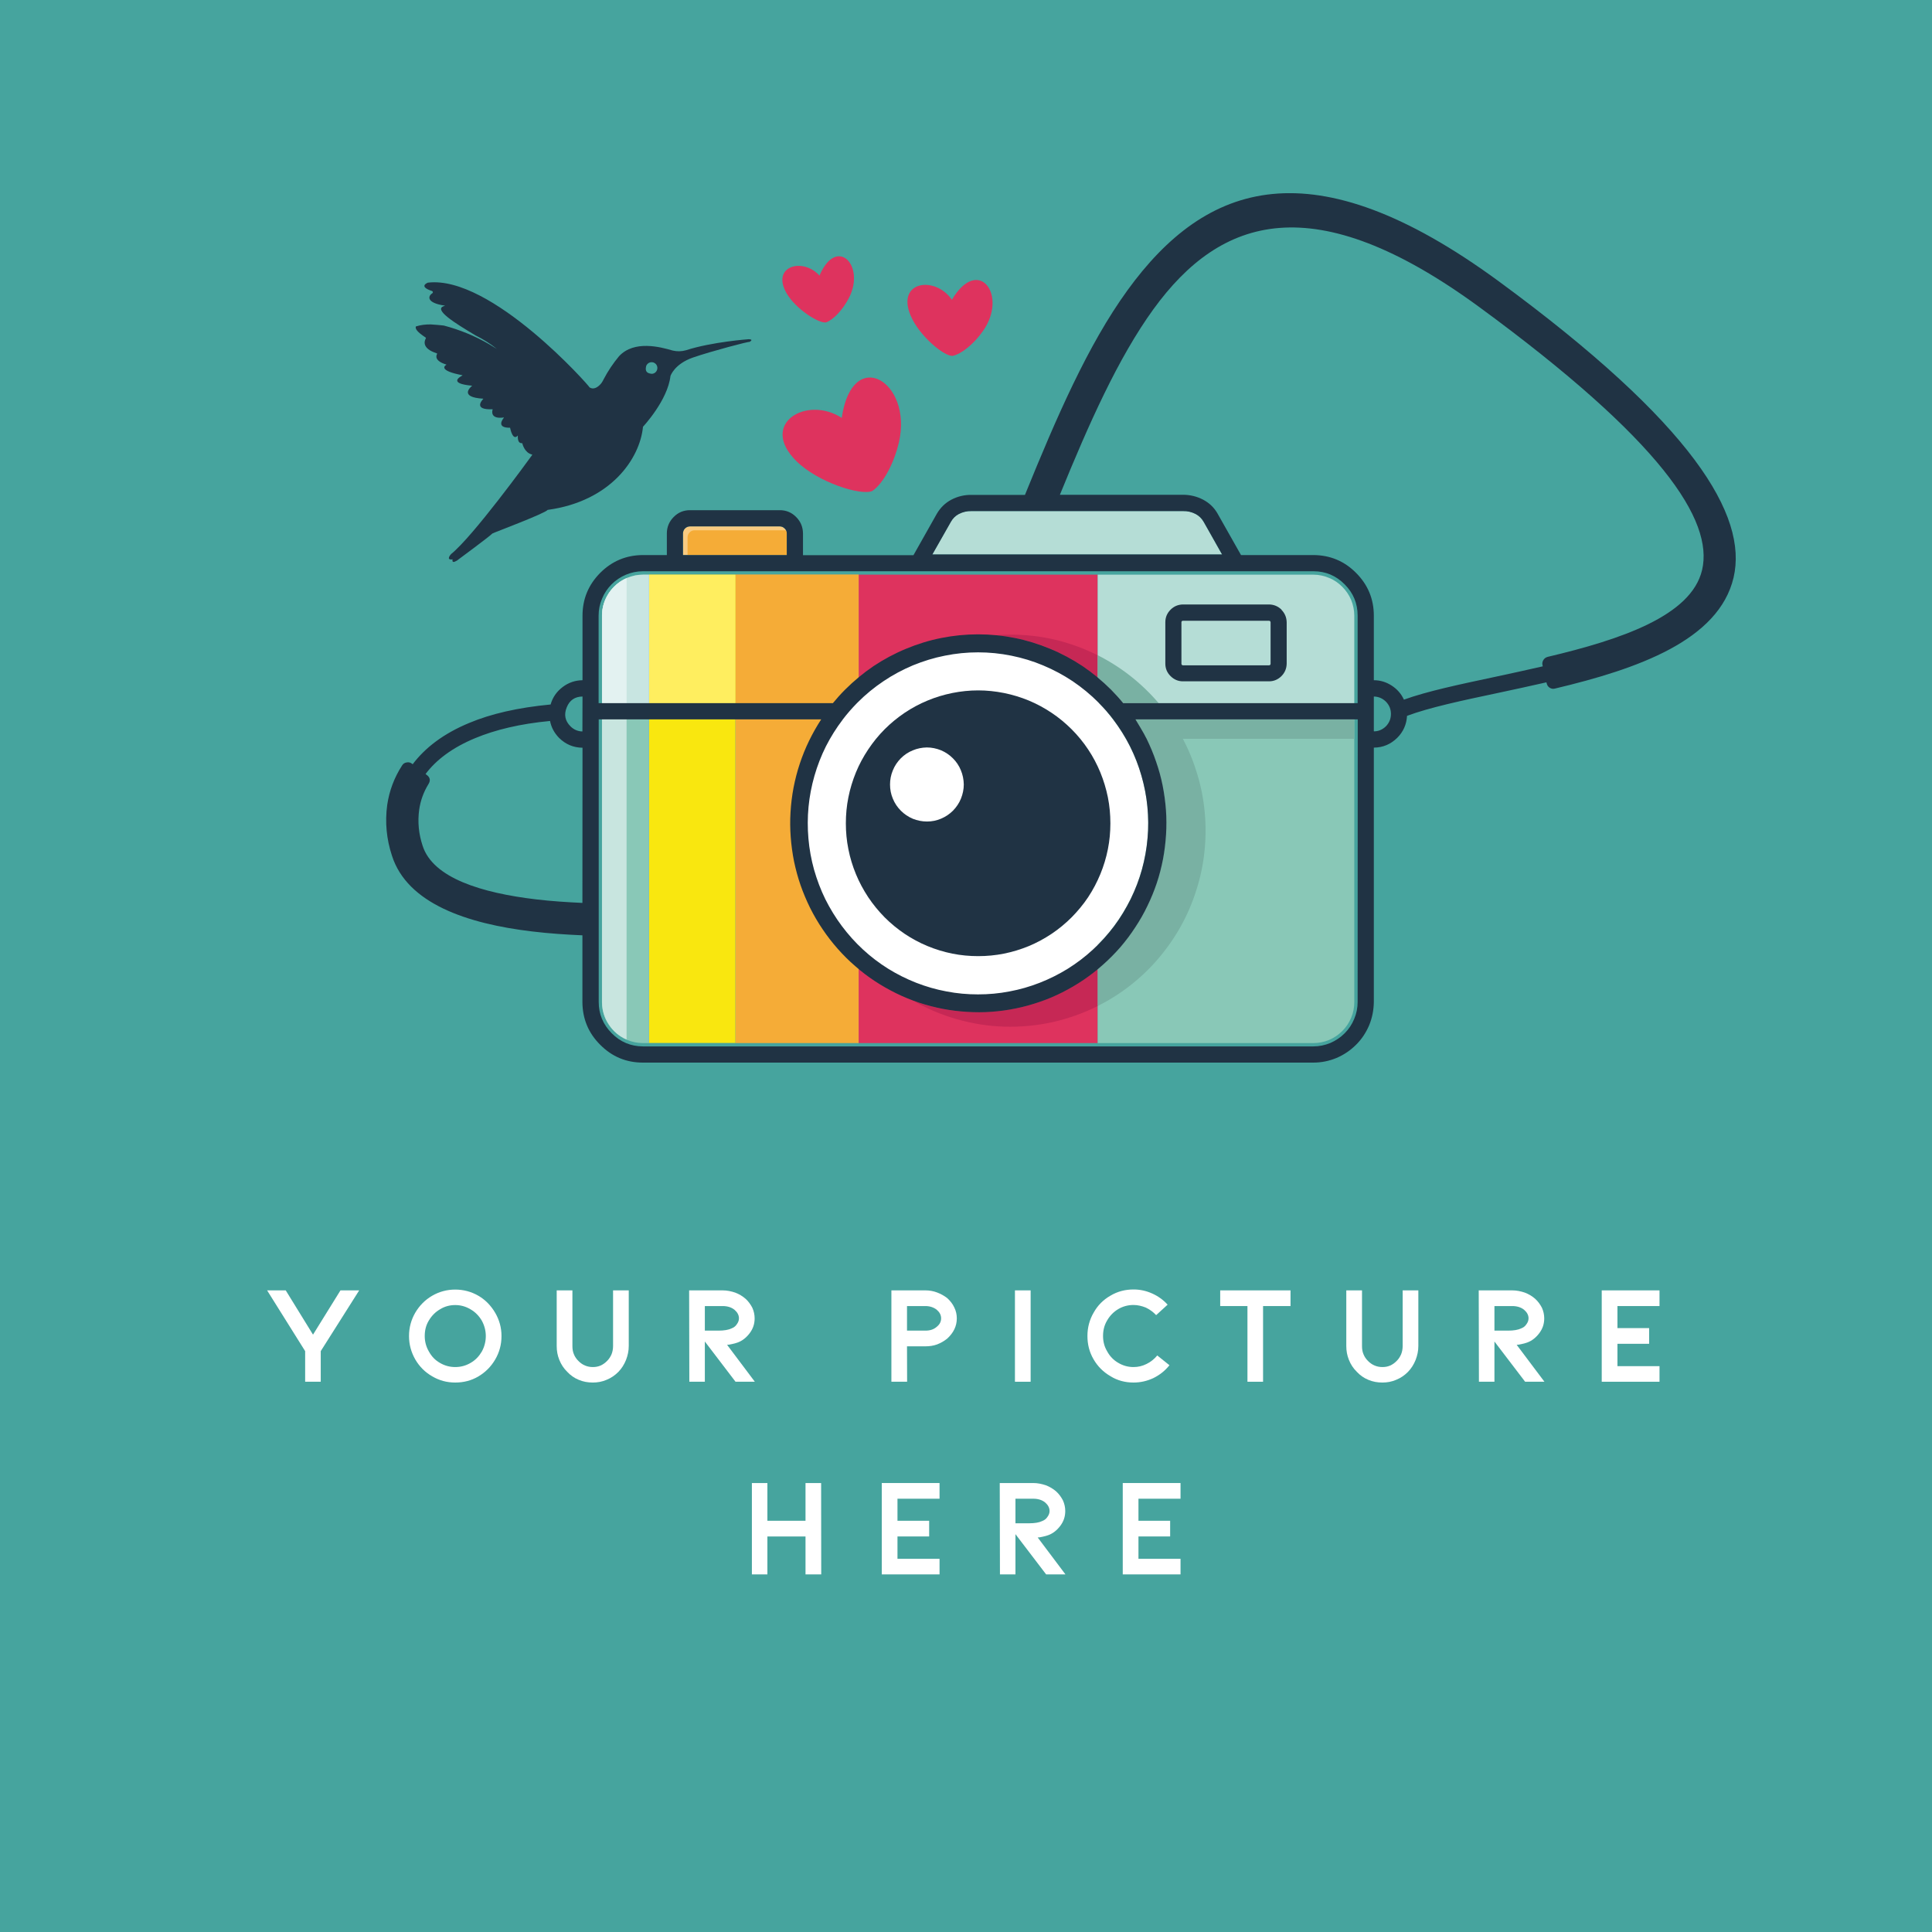 <svg xmlns="http://www.w3.org/2000/svg" xmlns:xlink="http://www.w3.org/1999/xlink" width="100" zoomAndPan="magnify" viewBox="0 0 75 75" height="100" preserveAspectRatio="xMidYMid meet" version="1.0"><defs><g/><clipPath id="5451381e97"><path d="M 14.938 7.5 L 67.438 7.5 L 67.438 41.25 L 14.938 41.25 Z M 14.938 7.5 " clip-rule="nonzero"/></clipPath></defs><rect x="-7.5" width="90" fill="#ffffff" y="-7.5" height="90" fill-opacity="1"/><rect x="-7.5" width="90" fill="#ffffff" y="-7.5" height="90" fill-opacity="1"/><rect x="-7.5" width="90" fill="#46a49e" y="-7.5" height="90" fill-opacity="1"/><path fill="#de335e" d="M 33.332 36.676 L 33.332 40.492 L 42.613 40.492 L 42.613 36.676 C 42.305 36.98 41.973 37.25 41.617 37.488 C 41.258 37.73 40.879 37.93 40.48 38.094 C 40.082 38.258 39.672 38.383 39.25 38.469 C 38.828 38.551 38.402 38.594 37.973 38.594 C 37.539 38.594 37.113 38.551 36.691 38.469 C 36.27 38.383 35.859 38.258 35.461 38.094 C 35.062 37.93 34.688 37.73 34.328 37.488 C 33.969 37.25 33.637 36.98 33.332 36.676 Z M 33.332 36.676 " fill-opacity="1" fill-rule="evenodd"/><path fill="#de335e" d="M 33.332 22.309 L 33.332 27.246 C 33.637 26.941 33.969 26.668 34.328 26.43 C 34.688 26.191 35.066 25.992 35.461 25.828 C 35.859 25.664 36.27 25.539 36.691 25.453 C 37.113 25.371 37.543 25.328 37.973 25.328 C 38.402 25.328 38.828 25.371 39.25 25.453 C 39.672 25.539 40.082 25.664 40.48 25.828 C 40.879 25.992 41.258 26.191 41.613 26.43 C 41.973 26.668 42.305 26.941 42.613 27.246 L 42.613 22.309 Z M 33.332 22.309 " fill-opacity="1" fill-rule="evenodd"/><path fill="#de335e" d="M 33.863 19.059 C 34.266 18.793 34.703 18.012 34.898 17.16 C 35.438 14.809 33.086 13.398 32.676 16.223 C 31.324 15.34 29.449 16.441 30.91 17.895 C 31.754 18.734 33.434 19.254 33.863 19.059 Z M 33.863 19.059 " fill-opacity="1" fill-rule="evenodd"/><path fill="#de335e" d="M 36.977 13.816 C 37.312 13.75 37.805 13.359 38.16 12.848 C 39.141 11.457 37.98 9.902 36.953 11.637 C 36.305 10.695 34.781 10.906 35.352 12.254 C 35.684 13.039 36.645 13.832 36.977 13.816 Z M 36.977 13.816 " fill-opacity="1" fill-rule="evenodd"/><path fill="#de335e" d="M 32.062 12.516 C 32.336 12.426 32.707 12.043 32.949 11.578 C 33.617 10.309 32.48 9.133 31.812 10.699 C 31.168 9.98 29.918 10.328 30.539 11.391 C 30.898 12.004 31.789 12.562 32.062 12.516 Z M 32.062 12.516 " fill-opacity="1" fill-rule="evenodd"/><path fill="#f5ac37" d="M 33.332 36.676 L 33.332 40.492 L 28.547 40.492 L 28.547 22.309 L 33.332 22.309 L 33.332 27.246 L 33.305 27.27 C 32.996 27.578 32.723 27.914 32.48 28.277 C 32.242 28.637 32.039 29.02 31.871 29.422 C 31.707 29.824 31.582 30.238 31.496 30.668 C 31.41 31.094 31.371 31.523 31.371 31.961 C 31.371 32.395 31.41 32.828 31.496 33.254 C 31.582 33.684 31.707 34.098 31.871 34.5 C 32.039 34.902 32.242 35.285 32.48 35.645 C 32.723 36.008 32.996 36.344 33.305 36.652 Z M 33.332 36.676 " fill-opacity="1" fill-rule="evenodd"/><path fill="#f5ac37" d="M 28.547 27.613 L 28.547 22.309 L 33.332 22.309 L 33.332 27.246 L 33.305 27.27 C 33.195 27.383 33.086 27.496 32.984 27.613 Z M 28.547 27.613 " fill-opacity="1" fill-rule="evenodd"/><path fill="#f9e70f" d="M 25.195 22.309 L 28.547 22.309 L 28.547 40.488 L 25.195 40.488 Z M 25.195 22.309 " fill-opacity="1" fill-rule="nonzero"/><path fill="#ffee5f" d="M 25.195 22.309 L 28.547 22.309 L 28.547 27.613 L 25.195 27.613 Z M 25.195 22.309 " fill-opacity="1" fill-rule="nonzero"/><path fill="#89c8b7" d="M 25.195 22.309 L 25.195 40.492 L 24.953 40.492 C 24.742 40.492 24.543 40.449 24.348 40.371 C 24.152 40.289 23.98 40.172 23.832 40.023 C 23.684 39.875 23.57 39.703 23.488 39.508 C 23.406 39.312 23.367 39.109 23.367 38.898 L 23.367 23.902 C 23.367 23.691 23.41 23.488 23.488 23.293 C 23.57 23.098 23.684 22.926 23.832 22.777 C 23.984 22.629 24.156 22.512 24.348 22.43 C 24.543 22.352 24.746 22.309 24.957 22.309 Z M 25.195 22.309 " fill-opacity="1" fill-rule="evenodd"/><path fill="#c8e5df" d="M 24.324 40.355 C 24.035 40.23 23.805 40.035 23.633 39.77 C 23.457 39.508 23.371 39.215 23.371 38.902 L 23.371 23.902 C 23.371 23.586 23.457 23.297 23.633 23.031 C 23.805 22.77 24.035 22.574 24.324 22.445 Z M 24.324 40.355 " fill-opacity="1" fill-rule="evenodd"/><path fill="#c8e5e1" d="M 25.195 22.309 L 25.195 27.613 L 23.371 27.613 L 23.371 23.902 C 23.371 23.691 23.41 23.488 23.492 23.293 C 23.57 23.098 23.688 22.926 23.836 22.777 C 23.984 22.629 24.156 22.512 24.348 22.434 C 24.543 22.352 24.746 22.309 24.957 22.309 Z M 25.195 22.309 " fill-opacity="1" fill-rule="evenodd"/><path fill="#e3f2f1" d="M 24.324 27.613 L 23.371 27.613 L 23.371 23.902 C 23.371 23.586 23.457 23.297 23.633 23.031 C 23.805 22.77 24.035 22.574 24.324 22.445 Z M 24.324 27.613 " fill-opacity="1" fill-rule="evenodd"/><path fill="#ffffff" d="M 37.973 38.949 C 38.43 38.949 38.879 38.902 39.328 38.812 C 39.777 38.723 40.211 38.59 40.633 38.414 C 41.055 38.238 41.457 38.023 41.836 37.77 C 42.215 37.516 42.566 37.227 42.891 36.902 C 43.211 36.574 43.5 36.223 43.754 35.84 C 44.008 35.461 44.223 35.059 44.398 34.633 C 44.57 34.211 44.703 33.773 44.793 33.324 C 44.883 32.871 44.926 32.418 44.926 31.961 C 44.926 31.5 44.883 31.047 44.793 30.598 C 44.703 30.145 44.57 29.711 44.395 29.285 C 44.223 28.863 44.008 28.457 43.754 28.078 C 43.5 27.695 43.211 27.344 42.887 27.02 C 42.566 26.695 42.215 26.406 41.836 26.148 C 41.453 25.895 41.055 25.68 40.633 25.504 C 40.211 25.328 39.773 25.195 39.328 25.105 C 38.879 25.016 38.426 24.973 37.969 24.973 C 37.512 24.973 37.062 25.016 36.613 25.105 C 36.164 25.195 35.73 25.328 35.309 25.504 C 34.887 25.68 34.484 25.895 34.105 26.148 C 33.727 26.406 33.375 26.695 33.051 27.02 C 32.73 27.344 32.441 27.695 32.188 28.078 C 31.934 28.461 31.719 28.863 31.543 29.285 C 31.367 29.711 31.238 30.148 31.148 30.598 C 31.059 31.047 31.016 31.5 31.016 31.961 C 31.016 32.418 31.062 32.871 31.148 33.324 C 31.238 33.773 31.371 34.207 31.547 34.633 C 31.723 35.055 31.938 35.457 32.191 35.84 C 32.445 36.223 32.734 36.574 33.055 36.898 C 33.379 37.223 33.73 37.512 34.109 37.766 C 34.488 38.02 34.891 38.238 35.312 38.414 C 35.734 38.59 36.168 38.723 36.613 38.812 C 37.062 38.902 37.516 38.945 37.973 38.949 Z M 37.973 38.949 " fill-opacity="1" fill-rule="evenodd"/><path fill="#203344" d="M 41.602 28.312 C 41.84 28.551 42.055 28.812 42.242 29.094 C 42.43 29.375 42.586 29.672 42.715 29.984 C 42.844 30.301 42.941 30.621 43.008 30.953 C 43.074 31.285 43.105 31.621 43.105 31.961 C 43.105 32.301 43.074 32.633 43.008 32.965 C 42.941 33.301 42.844 33.621 42.715 33.934 C 42.586 34.246 42.43 34.543 42.242 34.828 C 42.055 35.109 41.84 35.367 41.602 35.609 C 41.363 35.848 41.105 36.062 40.824 36.25 C 40.543 36.438 40.246 36.598 39.938 36.727 C 39.625 36.855 39.305 36.953 38.973 37.02 C 38.641 37.086 38.309 37.117 37.973 37.117 C 37.633 37.117 37.301 37.086 36.969 37.02 C 36.641 36.953 36.316 36.855 36.008 36.727 C 35.695 36.598 35.398 36.438 35.117 36.25 C 34.84 36.062 34.578 35.848 34.34 35.609 C 34.102 35.367 33.891 35.109 33.703 34.828 C 33.516 34.543 33.355 34.246 33.227 33.934 C 33.098 33.621 33 33.301 32.934 32.965 C 32.867 32.633 32.836 32.301 32.836 31.961 C 32.836 31.621 32.867 31.285 32.934 30.953 C 33 30.621 33.098 30.301 33.227 29.984 C 33.355 29.672 33.516 29.375 33.703 29.094 C 33.891 28.812 34.102 28.551 34.34 28.312 C 34.578 28.074 34.84 27.859 35.117 27.672 C 35.398 27.484 35.695 27.324 36.008 27.195 C 36.316 27.066 36.641 26.969 36.969 26.902 C 37.301 26.836 37.633 26.801 37.973 26.801 C 38.309 26.801 38.641 26.836 38.973 26.902 C 39.305 26.969 39.625 27.066 39.938 27.195 C 40.246 27.324 40.543 27.484 40.824 27.672 C 41.105 27.859 41.363 28.074 41.602 28.312 Z M 41.602 28.312 " fill-opacity="1" fill-rule="nonzero"/><path fill="#ffffff" d="M 49.262 24.094 L 45.922 24.094 L 45.863 24.16 L 45.879 25.809 L 45.922 25.828 L 49.262 25.828 L 49.324 25.762 L 49.309 24.113 Z M 49.262 24.094 " fill-opacity="1" fill-rule="evenodd"/><path fill="#89c8b7" d="M 42.926 27.578 C 43.199 27.891 43.441 28.227 43.652 28.586 C 43.867 28.945 44.043 29.324 44.184 29.715 C 44.324 30.109 44.426 30.512 44.492 30.926 C 44.555 31.336 44.582 31.754 44.57 32.172 C 44.555 32.586 44.504 33 44.414 33.406 C 44.324 33.816 44.195 34.211 44.031 34.594 C 43.863 34.977 43.664 35.344 43.434 35.688 C 43.199 36.035 42.934 36.355 42.641 36.648 L 42.613 36.676 L 42.613 40.492 L 50.988 40.492 C 51.199 40.492 51.402 40.449 51.594 40.371 C 51.789 40.289 51.961 40.172 52.109 40.023 C 52.258 39.875 52.371 39.703 52.453 39.508 C 52.535 39.312 52.574 39.109 52.574 38.898 L 52.574 27.617 L 42.957 27.617 C 42.945 27.602 42.934 27.59 42.926 27.578 Z M 42.926 27.578 " fill-opacity="1" fill-rule="nonzero"/><path fill="#89c8b7" d="M 42.613 22.309 L 42.613 27.246 L 42.629 27.262 L 42.613 27.246 Z M 42.613 22.309 " fill-opacity="1" fill-rule="nonzero"/><path fill="#89c8b7" d="M 46.879 20.527 L 47.352 21.363 Z M 46.879 20.527 " fill-opacity="1" fill-rule="nonzero"/><path fill="#b5ddd6" d="M 52.574 23.902 C 52.574 23.691 52.531 23.488 52.453 23.293 C 52.371 23.098 52.254 22.926 52.105 22.777 C 51.957 22.629 51.789 22.512 51.594 22.434 C 51.398 22.352 51.195 22.309 50.988 22.309 L 42.613 22.309 L 42.613 27.246 L 42.629 27.262 L 42.641 27.27 C 42.738 27.371 42.832 27.473 42.926 27.578 C 42.934 27.59 42.945 27.602 42.957 27.613 L 52.574 27.613 Z M 52.574 23.902 " fill-opacity="1" fill-rule="nonzero"/><path fill="#b5ddd6" d="M 47.441 21.523 L 47.348 21.363 L 46.879 20.527 L 46.723 20.254 C 46.648 20.125 46.543 20.023 46.414 19.953 C 46.258 19.871 46.094 19.836 45.922 19.84 L 37.711 19.84 C 37.539 19.836 37.375 19.871 37.219 19.953 C 37.086 20.023 36.984 20.125 36.91 20.254 L 36.191 21.523 Z M 47.441 21.523 " fill-opacity="1" fill-rule="nonzero"/><path fill="#f9cb81" d="M 30.543 21.547 L 30.543 20.707 C 30.543 20.633 30.516 20.566 30.461 20.516 C 30.406 20.461 30.344 20.434 30.266 20.434 L 26.789 20.434 C 26.711 20.434 26.648 20.461 26.594 20.512 C 26.539 20.566 26.516 20.633 26.512 20.707 L 26.512 21.547 Z M 30.543 21.547 " fill-opacity="1" fill-rule="evenodd"/><path fill="#f5ac37" d="M 30.543 21.547 L 30.543 20.707 C 30.543 20.672 30.535 20.633 30.52 20.598 C 30.492 20.59 30.469 20.586 30.441 20.586 L 26.965 20.586 C 26.887 20.586 26.824 20.613 26.77 20.668 C 26.719 20.723 26.691 20.785 26.691 20.863 L 26.691 21.547 Z M 30.543 21.547 " fill-opacity="1" fill-rule="evenodd"/><path fill="#c62855" d="M 42.613 26.301 L 42.613 25.438 C 41.543 24.902 40.414 24.633 39.219 24.637 C 39.023 24.637 38.824 24.645 38.633 24.66 C 40.129 24.793 41.453 25.34 42.613 26.301 Z M 42.613 26.301 " fill-opacity="1" fill-rule="evenodd"/><path fill="#c62855" d="M 42.613 37.625 C 42.117 38.031 41.582 38.371 41 38.637 C 40.418 38.902 39.812 39.086 39.184 39.195 C 38.551 39.301 37.918 39.324 37.281 39.262 C 36.648 39.203 36.027 39.062 35.43 38.836 C 35.973 39.152 36.547 39.395 37.148 39.566 C 37.754 39.738 38.367 39.836 38.992 39.855 C 39.621 39.871 40.242 39.816 40.852 39.68 C 41.465 39.543 42.051 39.336 42.613 39.055 Z M 42.613 37.625 " fill-opacity="1" fill-rule="evenodd"/><path fill="#ffffff" d="M 43.719 28.023 C 43.863 28.238 43.996 28.457 44.117 28.68 L 43.719 28.68 Z M 43.719 28.023 " fill-opacity="1" fill-rule="evenodd"/><path fill="#79b1a3" d="M 43.605 27.297 L 44.98 27.297 C 44.312 26.516 43.523 25.895 42.609 25.434 L 42.609 26.301 C 42.793 26.449 42.965 26.609 43.133 26.777 C 43.301 26.945 43.457 27.113 43.605 27.297 Z M 43.605 27.297 " fill-opacity="1" fill-rule="evenodd"/><path fill="#79b1a3" d="M 52.574 28.68 L 52.574 27.926 L 43.719 27.926 L 43.719 28.68 L 44.504 28.68 C 44.848 29.371 45.074 30.094 45.191 30.855 C 45.305 31.617 45.301 32.375 45.18 33.137 C 45.055 33.895 44.82 34.617 44.473 35.305 C 44.121 35.988 43.676 36.602 43.137 37.148 C 42.969 37.316 42.793 37.473 42.613 37.625 L 42.613 39.055 C 43.062 38.828 43.488 38.559 43.887 38.246 C 44.285 37.934 44.648 37.586 44.977 37.199 C 45.305 36.812 45.594 36.398 45.84 35.957 C 46.086 35.516 46.285 35.051 46.438 34.566 C 46.594 34.086 46.699 33.59 46.754 33.086 C 46.809 32.582 46.816 32.078 46.77 31.57 C 46.727 31.066 46.633 30.57 46.488 30.086 C 46.344 29.598 46.156 29.129 45.918 28.68 Z M 52.574 28.68 " fill-opacity="1" fill-rule="evenodd"/><g clip-path="url(#5451381e97)"><path fill="#203344" d="M 58.168 10.91 C 50.945 5.617 46.812 7.074 43.773 11.262 C 42.227 13.391 41.004 16.223 39.789 19.211 L 37.715 19.211 C 37.438 19.207 37.176 19.27 36.93 19.398 C 36.688 19.527 36.504 19.711 36.367 19.945 L 35.461 21.551 L 31.172 21.551 L 31.172 20.707 C 31.168 20.457 31.082 20.246 30.906 20.07 C 30.73 19.891 30.516 19.805 30.27 19.805 L 26.789 19.805 C 26.539 19.805 26.328 19.891 26.152 20.07 C 25.977 20.246 25.887 20.461 25.887 20.707 L 25.887 21.547 L 24.957 21.547 C 24.309 21.551 23.758 21.781 23.301 22.238 C 22.844 22.699 22.613 23.25 22.613 23.902 L 22.613 26.406 C 22.324 26.41 22.066 26.5 21.84 26.672 C 21.609 26.848 21.453 27.07 21.375 27.348 C 20.102 27.469 19.055 27.711 18.211 28.066 C 17.211 28.48 16.496 29.035 16.02 29.668 L 15.992 29.645 C 15.93 29.598 15.863 29.582 15.785 29.598 C 15.711 29.609 15.648 29.648 15.609 29.715 C 15.305 30.184 15.113 30.695 15.031 31.25 C 14.941 31.918 15.004 32.574 15.215 33.215 C 15.805 35.07 18.121 35.859 20.668 36.16 C 21.312 36.238 21.965 36.281 22.609 36.309 L 22.609 38.898 C 22.613 39.547 22.84 40.102 23.301 40.559 C 23.758 41.02 24.309 41.25 24.957 41.25 L 50.988 41.25 C 51.297 41.25 51.598 41.188 51.883 41.07 C 52.168 40.949 52.422 40.777 52.641 40.559 C 52.863 40.34 53.031 40.082 53.152 39.797 C 53.27 39.508 53.328 39.207 53.332 38.895 L 53.332 29.023 C 53.688 29.02 53.988 28.891 54.242 28.641 C 54.477 28.406 54.602 28.121 54.621 27.789 C 55.488 27.465 56.754 27.195 58.141 26.902 C 58.758 26.77 59.398 26.633 60.031 26.488 L 60.043 26.531 C 60.059 26.602 60.098 26.66 60.16 26.699 C 60.223 26.738 60.293 26.75 60.363 26.73 C 63.57 25.969 66.723 24.859 67.297 22.422 C 67.859 20.012 65.723 16.453 58.168 10.91 Z M 22.609 35.051 C 22.008 35.023 21.402 34.984 20.812 34.914 C 18.699 34.664 16.805 34.086 16.406 32.832 C 16.254 32.375 16.207 31.906 16.273 31.43 C 16.324 31.074 16.445 30.746 16.633 30.438 C 16.719 30.301 16.699 30.18 16.566 30.082 L 16.52 30.047 C 16.93 29.5 17.562 29.02 18.453 28.652 C 19.223 28.332 20.184 28.098 21.352 27.988 C 21.402 28.242 21.523 28.461 21.703 28.645 C 21.957 28.895 22.258 29.023 22.613 29.027 Z M 22.609 28.395 C 22.43 28.391 22.273 28.324 22.145 28.195 C 21.934 27.984 21.887 27.738 22 27.461 C 22.109 27.184 22.316 27.043 22.613 27.039 Z M 36.914 20.258 C 36.988 20.125 37.09 20.023 37.223 19.953 C 37.379 19.875 37.539 19.836 37.715 19.84 L 45.926 19.84 C 46.098 19.836 46.262 19.875 46.414 19.953 C 46.547 20.023 46.652 20.125 46.727 20.258 L 47.441 21.523 L 36.195 21.523 Z M 26.512 20.707 C 26.516 20.633 26.539 20.566 26.594 20.512 C 26.648 20.461 26.711 20.434 26.789 20.434 L 30.266 20.434 C 30.344 20.434 30.406 20.461 30.461 20.516 C 30.516 20.566 30.543 20.633 30.543 20.707 L 30.543 21.547 L 26.512 21.547 Z M 52.703 38.895 C 52.703 39.125 52.66 39.344 52.57 39.555 C 52.484 39.766 52.359 39.953 52.199 40.113 C 52.039 40.273 51.852 40.398 51.645 40.488 C 51.434 40.574 51.215 40.621 50.988 40.621 L 24.957 40.621 C 24.484 40.617 24.082 40.449 23.75 40.113 C 23.414 39.777 23.242 39.371 23.242 38.895 L 23.242 27.926 L 31.879 27.926 C 31.703 28.195 31.547 28.473 31.406 28.762 C 31.266 29.051 31.148 29.344 31.047 29.648 C 30.945 29.953 30.867 30.262 30.805 30.578 C 30.746 30.891 30.707 31.211 30.688 31.531 C 30.668 31.848 30.672 32.168 30.695 32.488 C 30.719 32.809 30.762 33.125 30.824 33.438 C 30.891 33.754 30.973 34.062 31.078 34.363 C 31.184 34.668 31.309 34.961 31.449 35.246 C 31.594 35.535 31.754 35.809 31.934 36.074 C 32.113 36.34 32.309 36.594 32.52 36.832 C 32.73 37.07 32.957 37.297 33.199 37.504 C 33.438 37.715 33.691 37.91 33.961 38.086 C 34.227 38.262 34.504 38.418 34.789 38.559 C 35.074 38.699 35.371 38.82 35.672 38.922 C 35.977 39.023 36.285 39.102 36.598 39.164 C 36.91 39.223 37.227 39.262 37.543 39.281 C 37.863 39.301 38.18 39.301 38.5 39.277 C 38.816 39.254 39.133 39.211 39.445 39.145 C 39.758 39.082 40.062 38.996 40.367 38.891 C 40.668 38.789 40.961 38.664 41.246 38.52 C 41.531 38.375 41.805 38.215 42.07 38.035 C 42.332 37.855 42.586 37.66 42.824 37.445 C 43.062 37.234 43.285 37.008 43.496 36.766 C 43.703 36.523 43.895 36.27 44.07 36 C 44.246 35.734 44.406 35.457 44.543 35.168 C 44.684 34.879 44.805 34.582 44.906 34.281 C 45.008 33.977 45.086 33.668 45.148 33.352 C 45.207 33.039 45.246 32.719 45.266 32.398 C 45.285 32.082 45.285 31.762 45.262 31.441 C 45.238 31.121 45.195 30.805 45.133 30.492 C 45.07 30.176 44.984 29.867 44.879 29.566 C 44.777 29.262 44.652 28.969 44.512 28.68 C 44.5 28.656 44.484 28.633 44.473 28.609 C 44.43 28.523 44.387 28.441 44.34 28.367 L 44.27 28.246 C 44.223 28.164 44.172 28.086 44.125 28.004 C 44.109 27.977 44.094 27.953 44.078 27.926 L 52.707 27.926 Z M 32.719 27.926 C 32.887 27.707 33.07 27.496 33.266 27.297 L 33.297 27.266 C 33.605 26.957 33.938 26.684 34.301 26.441 C 34.66 26.199 35.043 25.996 35.441 25.828 C 35.844 25.664 36.258 25.535 36.68 25.453 C 37.105 25.367 37.535 25.324 37.969 25.324 C 38.402 25.324 38.832 25.367 39.258 25.453 C 39.684 25.539 40.098 25.664 40.496 25.832 C 40.898 26 41.277 26.203 41.641 26.445 C 42 26.688 42.332 26.961 42.641 27.27 L 42.672 27.305 C 42.867 27.5 43.051 27.711 43.219 27.934 C 43.465 28.262 43.684 28.605 43.867 28.973 C 44.051 29.34 44.199 29.723 44.312 30.117 C 44.426 30.512 44.504 30.914 44.543 31.324 C 44.582 31.734 44.586 32.141 44.547 32.551 C 44.512 32.961 44.438 33.363 44.328 33.762 C 44.219 34.156 44.07 34.539 43.891 34.906 C 43.707 35.273 43.496 35.625 43.25 35.953 C 43.004 36.281 42.73 36.586 42.426 36.863 C 42.125 37.141 41.801 37.387 41.453 37.605 C 41.105 37.82 40.738 38.004 40.359 38.152 C 39.977 38.301 39.586 38.414 39.184 38.488 C 38.781 38.566 38.375 38.602 37.965 38.602 C 37.555 38.602 37.148 38.566 36.746 38.488 C 36.344 38.414 35.953 38.301 35.57 38.152 C 35.191 38.004 34.824 37.82 34.477 37.605 C 34.129 37.387 33.805 37.141 33.504 36.863 C 33.203 36.586 32.93 36.281 32.684 35.953 C 32.438 35.625 32.223 35.273 32.039 34.906 C 31.859 34.539 31.715 34.156 31.602 33.762 C 31.492 33.363 31.418 32.961 31.383 32.551 C 31.348 32.141 31.348 31.734 31.387 31.324 C 31.426 30.914 31.504 30.512 31.617 30.117 C 31.73 29.723 31.879 29.34 32.062 28.973 C 32.25 28.605 32.465 28.262 32.715 27.934 Z M 52.703 27.297 L 43.605 27.297 C 43.457 27.113 43.297 26.941 43.133 26.773 C 42.793 26.434 42.426 26.129 42.027 25.859 C 41.629 25.594 41.207 25.367 40.762 25.184 C 40.32 25 39.863 24.859 39.395 24.766 C 38.922 24.672 38.449 24.625 37.969 24.625 C 37.488 24.625 37.016 24.672 36.543 24.766 C 36.074 24.859 35.617 25 35.176 25.184 C 34.73 25.367 34.309 25.594 33.91 25.859 C 33.512 26.129 33.145 26.434 32.805 26.773 C 32.637 26.941 32.48 27.117 32.332 27.297 L 23.238 27.297 L 23.238 23.902 C 23.238 23.672 23.281 23.453 23.371 23.242 C 23.457 23.031 23.582 22.844 23.742 22.684 C 23.902 22.523 24.09 22.398 24.301 22.309 C 24.508 22.223 24.727 22.176 24.957 22.176 L 50.988 22.176 C 51.461 22.176 51.867 22.348 52.199 22.684 C 52.535 23.02 52.703 23.422 52.703 23.898 Z M 53.801 28.195 C 53.668 28.324 53.516 28.391 53.332 28.391 L 53.332 27.039 C 53.516 27.043 53.668 27.109 53.801 27.238 C 53.93 27.371 53.996 27.527 53.996 27.715 C 53.996 27.902 53.93 28.062 53.801 28.195 Z M 66.074 22.129 C 65.656 23.914 62.902 24.832 60.078 25.5 C 60.008 25.52 59.953 25.559 59.914 25.621 C 59.875 25.684 59.863 25.75 59.879 25.82 L 59.891 25.867 C 59.254 26.016 58.621 26.148 58.012 26.281 C 56.656 26.57 55.41 26.832 54.5 27.16 C 54.395 26.93 54.234 26.75 54.023 26.613 C 53.812 26.477 53.582 26.406 53.332 26.406 L 53.332 23.902 C 53.332 23.254 53.102 22.699 52.641 22.238 C 52.188 21.781 51.633 21.551 50.988 21.547 L 48.176 21.547 L 47.27 19.945 C 47.137 19.707 46.949 19.527 46.707 19.398 C 46.461 19.27 46.199 19.207 45.922 19.207 L 41.145 19.207 C 42.262 16.469 43.402 13.898 44.781 11.996 C 47.387 8.41 51 7.211 57.434 11.926 C 64.484 17.094 66.531 20.195 66.074 22.133 Z M 66.074 22.129 " fill-opacity="1" fill-rule="evenodd"/></g><path fill="#203344" d="M 49.75 23.668 C 49.613 23.535 49.453 23.469 49.266 23.465 L 45.922 23.465 C 45.734 23.469 45.574 23.535 45.441 23.668 C 45.305 23.805 45.238 23.965 45.238 24.156 L 45.238 25.762 C 45.238 25.949 45.305 26.113 45.441 26.246 C 45.574 26.379 45.734 26.449 45.922 26.449 L 49.262 26.449 C 49.449 26.449 49.613 26.379 49.746 26.246 C 49.879 26.113 49.945 25.949 49.949 25.762 L 49.949 24.16 C 49.945 23.969 49.879 23.809 49.746 23.672 Z M 49.324 25.766 C 49.324 25.781 49.32 25.797 49.309 25.809 C 49.297 25.82 49.281 25.828 49.262 25.828 L 45.922 25.828 C 45.906 25.828 45.891 25.82 45.879 25.809 C 45.867 25.797 45.863 25.781 45.863 25.766 L 45.863 24.16 C 45.863 24.141 45.867 24.125 45.879 24.113 C 45.891 24.102 45.906 24.098 45.922 24.098 L 49.262 24.098 C 49.277 24.098 49.293 24.102 49.305 24.113 C 49.316 24.125 49.324 24.141 49.324 24.16 Z M 49.324 25.766 " fill-opacity="1" fill-rule="evenodd"/><path fill="#203344" d="M 16.516 13.098 C 16.535 13.109 16.539 13.125 16.527 13.145 C 16.477 13.234 16.367 13.527 16.953 13.715 C 16.969 13.719 16.973 13.73 16.965 13.746 C 16.93 13.809 16.863 14.012 17.328 14.152 C 17.328 14.152 17.328 14.16 17.328 14.16 C 17.273 14.191 16.992 14.383 17.949 14.566 L 17.949 14.578 C 17.859 14.625 17.383 14.887 18.324 14.973 C 18.324 14.973 18.328 14.98 18.324 14.98 C 18.246 15.043 17.828 15.422 18.758 15.477 C 18.762 15.48 18.762 15.484 18.758 15.488 C 18.691 15.559 18.383 15.918 19.121 15.887 C 19.125 15.887 19.129 15.891 19.125 15.895 C 19.105 15.953 19.023 16.281 19.559 16.207 C 19.559 16.207 19.566 16.215 19.559 16.219 C 19.508 16.281 19.258 16.613 19.801 16.605 C 19.809 16.645 19.906 17.129 20.098 16.91 L 20.102 16.91 C 20.102 16.973 20.082 17.223 20.273 17.203 C 20.285 17.246 20.363 17.574 20.652 17.645 C 20.66 17.648 20.664 17.652 20.66 17.66 C 20.496 17.887 18.363 20.824 17.512 21.508 C 17.512 21.508 17.281 21.754 17.57 21.715 C 17.562 21.746 17.535 21.883 17.715 21.773 L 17.723 21.773 C 17.801 21.715 19.023 20.812 19.113 20.711 C 19.133 20.688 21.141 19.941 21.262 19.793 L 21.266 19.793 C 23.707 19.457 24.84 17.812 24.961 16.566 C 24.961 16.566 25.918 15.547 26.027 14.598 C 26.027 14.598 26.172 14.133 26.902 13.879 C 27.629 13.629 29.074 13.25 29.094 13.273 C 29.094 13.273 29.281 13.176 29.066 13.168 C 29.066 13.168 27.637 13.27 26.625 13.598 C 26.457 13.645 26.289 13.648 26.117 13.609 C 25.637 13.469 24.621 13.195 24.031 13.828 C 23.801 14.105 23.598 14.406 23.43 14.73 C 23.391 14.812 23.344 14.887 23.277 14.949 C 23.18 15.043 23.035 15.133 22.887 15.039 C 22.898 15.004 19.066 10.672 16.609 10.973 C 16.609 10.973 16.219 11.117 16.77 11.297 C 16.789 11.305 16.801 11.316 16.805 11.34 C 16.805 11.359 16.797 11.375 16.781 11.387 C 16.613 11.488 16.539 11.758 17.262 11.863 C 17.27 11.863 17.273 11.871 17.262 11.875 C 16.766 11.996 17.688 12.559 18.465 13.023 C 18.75 13.164 19.02 13.332 19.27 13.531 C 19.277 13.539 19.285 13.547 19.297 13.551 L 18.996 13.367 C 18.441 13.043 17.848 12.801 17.227 12.637 C 17.078 12.621 16.914 12.605 16.727 12.594 C 16.527 12.59 16.336 12.613 16.145 12.672 C 16.109 12.758 16.188 12.883 16.516 13.098 Z M 25.074 14.262 C 25.078 14.199 25.109 14.148 25.156 14.109 C 25.207 14.07 25.262 14.055 25.324 14.062 C 25.387 14.07 25.438 14.102 25.477 14.152 C 25.512 14.203 25.527 14.262 25.516 14.324 C 25.504 14.387 25.473 14.434 25.422 14.473 C 25.367 14.508 25.312 14.52 25.25 14.504 C 25.109 14.48 25.051 14.402 25.074 14.262 Z M 25.074 14.262 " fill-opacity="1" fill-rule="evenodd"/><path fill="#ffffff" d="M 35.988 31.891 C 36.176 31.891 36.359 31.855 36.531 31.781 C 36.707 31.707 36.863 31.602 36.996 31.469 C 37.129 31.332 37.234 31.176 37.305 31 C 37.375 30.824 37.414 30.641 37.414 30.453 C 37.41 30.262 37.375 30.078 37.301 29.902 C 37.23 29.727 37.125 29.57 36.992 29.438 C 36.855 29.301 36.703 29.199 36.527 29.125 C 36.352 29.055 36.168 29.016 35.98 29.016 C 35.789 29.02 35.609 29.055 35.434 29.129 C 35.258 29.199 35.102 29.305 34.969 29.438 C 34.836 29.574 34.73 29.73 34.66 29.906 C 34.586 30.082 34.551 30.266 34.551 30.453 C 34.551 30.645 34.586 30.828 34.66 31.004 C 34.734 31.184 34.836 31.336 34.973 31.473 C 35.105 31.605 35.262 31.711 35.438 31.785 C 35.613 31.855 35.797 31.891 35.988 31.891 Z M 35.988 31.891 " fill-opacity="1" fill-rule="evenodd"/><g fill="#ffffff" fill-opacity="1"><g transform="translate(10.139, 53.639)"><g><path d="M 0.953 -3.547 L 0.23 -3.547 L 1.707 -1.188 L 1.707 0 L 2.312 0 L 2.312 -1.188 L 3.805 -3.547 L 3.078 -3.547 L 2.012 -1.828 Z M 0.953 -3.547 "/></g></g></g><g fill="#ffffff" fill-opacity="1"><g transform="translate(15.636, 53.639)"><g><path d="M 3.59 -0.867 C 3.75 -1.141 3.832 -1.445 3.832 -1.773 C 3.832 -2.098 3.75 -2.395 3.59 -2.672 C 3.426 -2.953 3.211 -3.176 2.938 -3.336 C 2.664 -3.496 2.359 -3.578 2.035 -3.578 C 1.715 -3.578 1.41 -3.496 1.137 -3.336 C 0.863 -3.176 0.648 -2.957 0.484 -2.68 C 0.324 -2.402 0.242 -2.102 0.242 -1.773 C 0.242 -1.449 0.324 -1.148 0.484 -0.867 C 0.648 -0.586 0.863 -0.371 1.141 -0.211 C 1.418 -0.047 1.715 0.031 2.035 0.031 C 2.359 0.031 2.656 -0.043 2.93 -0.203 C 3.207 -0.367 3.426 -0.586 3.59 -0.867 Z M 3.066 -2.375 C 3.168 -2.188 3.223 -1.988 3.223 -1.773 C 3.223 -1.559 3.168 -1.352 3.066 -1.168 C 2.957 -0.984 2.82 -0.84 2.637 -0.734 C 2.453 -0.625 2.254 -0.57 2.035 -0.57 C 1.82 -0.57 1.621 -0.625 1.438 -0.734 C 1.254 -0.84 1.117 -0.984 1.012 -1.176 C 0.906 -1.359 0.852 -1.559 0.852 -1.773 C 0.852 -1.988 0.898 -2.188 1.008 -2.371 C 1.117 -2.555 1.262 -2.707 1.445 -2.812 C 1.621 -2.922 1.82 -2.977 2.035 -2.977 C 2.246 -2.977 2.445 -2.922 2.629 -2.812 C 2.812 -2.707 2.957 -2.559 3.066 -2.375 Z M 3.066 -2.375 "/></g></g></g><g fill="#ffffff" fill-opacity="1"><g transform="translate(21.17, 53.639)"><g><path d="M 2.836 -0.383 C 2.965 -0.516 3.062 -0.672 3.133 -0.848 C 3.199 -1.02 3.238 -1.195 3.238 -1.387 L 3.238 -3.547 L 2.629 -3.547 L 2.629 -1.387 C 2.629 -1.273 2.609 -1.164 2.57 -1.066 C 2.527 -0.969 2.473 -0.883 2.398 -0.809 C 2.324 -0.734 2.242 -0.672 2.145 -0.629 C 2.047 -0.586 1.945 -0.57 1.844 -0.57 C 1.629 -0.57 1.438 -0.648 1.281 -0.809 C 1.207 -0.883 1.148 -0.969 1.109 -1.066 C 1.066 -1.164 1.051 -1.273 1.051 -1.387 L 1.051 -3.547 L 0.441 -3.547 L 0.441 -1.387 C 0.441 -1.195 0.473 -1.02 0.543 -0.848 C 0.613 -0.672 0.715 -0.516 0.852 -0.383 C 0.98 -0.246 1.125 -0.145 1.297 -0.074 C 1.473 0 1.648 0.031 1.844 0.031 C 2.027 0.031 2.203 0 2.375 -0.074 C 2.551 -0.145 2.699 -0.246 2.836 -0.383 Z M 2.836 -0.383 "/></g></g></g><g fill="#ffffff" fill-opacity="1"><g transform="translate(26.311, 53.639)"><g><path d="M 2.242 0 L 2.992 0 L 1.914 -1.434 C 1.949 -1.434 2.012 -1.438 2.098 -1.461 C 2.184 -1.477 2.258 -1.5 2.324 -1.523 C 2.508 -1.59 2.664 -1.715 2.793 -1.887 C 2.922 -2.059 2.984 -2.246 2.984 -2.461 C 2.984 -2.602 2.953 -2.742 2.895 -2.871 C 2.828 -3 2.742 -3.121 2.629 -3.223 C 2.512 -3.324 2.375 -3.406 2.227 -3.461 C 2.074 -3.512 1.914 -3.547 1.742 -3.547 L 0.441 -3.547 L 0.449 0 L 1.051 0 L 1.051 -1.562 Z M 1.051 -2.938 L 1.742 -2.938 C 1.934 -2.938 2.086 -2.887 2.203 -2.793 C 2.316 -2.695 2.375 -2.586 2.375 -2.461 C 2.375 -2.375 2.344 -2.301 2.289 -2.227 C 2.238 -2.148 2.168 -2.102 2.086 -2.07 C 1.969 -2.012 1.793 -1.984 1.578 -1.984 L 1.051 -1.984 Z M 1.051 -2.938 "/></g></g></g><g fill="#ffffff" fill-opacity="1"><g transform="translate(31.086, 53.639)"><g/></g></g><g fill="#ffffff" fill-opacity="1"><g transform="translate(34.163, 53.639)"><g><path d="M 0.441 0 L 1.051 0 L 1.047 -1.375 L 1.762 -1.375 C 1.918 -1.375 2.07 -1.395 2.215 -1.449 C 2.359 -1.504 2.488 -1.578 2.609 -1.676 C 2.855 -1.902 2.98 -2.16 2.98 -2.461 C 2.98 -2.609 2.949 -2.75 2.883 -2.883 C 2.82 -3.02 2.727 -3.137 2.609 -3.246 C 2.488 -3.34 2.359 -3.41 2.215 -3.465 C 2.07 -3.52 1.918 -3.547 1.762 -3.547 L 0.441 -3.547 Z M 1.047 -1.984 L 1.047 -2.938 L 1.762 -2.938 C 1.934 -2.938 2.082 -2.887 2.199 -2.797 C 2.312 -2.699 2.371 -2.594 2.371 -2.461 C 2.371 -2.332 2.316 -2.227 2.211 -2.141 C 2.09 -2.031 1.945 -1.984 1.762 -1.984 Z M 1.047 -1.984 "/></g></g></g><g fill="#ffffff" fill-opacity="1"><g transform="translate(38.9, 53.639)"><g><path d="M 0.5 -3.547 L 0.5 0 L 1.109 0 L 1.109 -3.547 Z M 0.5 -3.547 "/></g></g></g><g fill="#ffffff" fill-opacity="1"><g transform="translate(41.972, 53.639)"><g><path d="M 3.426 -0.641 L 2.953 -1.02 C 2.836 -0.879 2.695 -0.766 2.539 -0.691 C 2.375 -0.609 2.211 -0.57 2.031 -0.57 C 1.816 -0.57 1.621 -0.625 1.438 -0.734 C 1.254 -0.84 1.109 -0.992 1.008 -1.18 C 0.898 -1.363 0.848 -1.562 0.848 -1.777 C 0.848 -1.992 0.895 -2.191 1.004 -2.375 C 1.109 -2.559 1.254 -2.711 1.438 -2.82 C 1.617 -2.926 1.816 -2.98 2.031 -2.98 C 2.191 -2.98 2.355 -2.941 2.508 -2.879 C 2.656 -2.809 2.793 -2.711 2.91 -2.586 L 3.355 -2.992 C 3.184 -3.18 2.984 -3.324 2.754 -3.426 C 2.523 -3.531 2.281 -3.582 2.031 -3.582 C 1.707 -3.582 1.406 -3.504 1.133 -3.34 C 0.855 -3.18 0.641 -2.965 0.484 -2.684 C 0.324 -2.41 0.242 -2.105 0.242 -1.777 C 0.242 -1.453 0.316 -1.152 0.48 -0.871 C 0.641 -0.594 0.855 -0.379 1.137 -0.215 C 1.406 -0.047 1.707 0.031 2.031 0.031 C 2.301 0.031 2.559 -0.027 2.809 -0.145 C 3.051 -0.266 3.254 -0.426 3.426 -0.641 Z M 3.426 -0.641 "/></g></g></g><g fill="#ffffff" fill-opacity="1"><g transform="translate(47.102, 53.639)"><g><path d="M 0.266 -3.547 L 0.266 -2.938 L 1.324 -2.938 L 1.324 0 L 1.93 0 L 1.93 -2.938 L 2.996 -2.938 L 2.996 -3.547 Z M 0.266 -3.547 "/></g></g></g><g fill="#ffffff" fill-opacity="1"><g transform="translate(51.822, 53.639)"><g><path d="M 2.836 -0.383 C 2.965 -0.516 3.062 -0.672 3.133 -0.848 C 3.199 -1.02 3.238 -1.195 3.238 -1.387 L 3.238 -3.547 L 2.629 -3.547 L 2.629 -1.387 C 2.629 -1.273 2.609 -1.164 2.57 -1.066 C 2.527 -0.969 2.473 -0.883 2.398 -0.809 C 2.324 -0.734 2.242 -0.672 2.145 -0.629 C 2.047 -0.586 1.945 -0.57 1.844 -0.57 C 1.629 -0.57 1.438 -0.648 1.281 -0.809 C 1.207 -0.883 1.148 -0.969 1.109 -1.066 C 1.066 -1.164 1.051 -1.273 1.051 -1.387 L 1.051 -3.547 L 0.441 -3.547 L 0.441 -1.387 C 0.441 -1.195 0.473 -1.02 0.543 -0.848 C 0.613 -0.672 0.715 -0.516 0.852 -0.383 C 0.98 -0.246 1.125 -0.145 1.297 -0.074 C 1.473 0 1.648 0.031 1.844 0.031 C 2.027 0.031 2.203 0 2.375 -0.074 C 2.551 -0.145 2.699 -0.246 2.836 -0.383 Z M 2.836 -0.383 "/></g></g></g><g fill="#ffffff" fill-opacity="1"><g transform="translate(56.963, 53.639)"><g><path d="M 2.242 0 L 2.992 0 L 1.914 -1.434 C 1.949 -1.434 2.012 -1.438 2.098 -1.461 C 2.184 -1.477 2.258 -1.5 2.324 -1.523 C 2.508 -1.59 2.664 -1.715 2.793 -1.887 C 2.922 -2.059 2.984 -2.246 2.984 -2.461 C 2.984 -2.602 2.953 -2.742 2.895 -2.871 C 2.828 -3 2.742 -3.121 2.629 -3.223 C 2.512 -3.324 2.375 -3.406 2.227 -3.461 C 2.074 -3.512 1.914 -3.547 1.742 -3.547 L 0.441 -3.547 L 0.449 0 L 1.051 0 L 1.051 -1.562 Z M 1.051 -2.938 L 1.742 -2.938 C 1.934 -2.938 2.086 -2.887 2.203 -2.793 C 2.316 -2.695 2.375 -2.586 2.375 -2.461 C 2.375 -2.375 2.344 -2.301 2.289 -2.227 C 2.238 -2.148 2.168 -2.102 2.086 -2.07 C 1.969 -2.012 1.793 -1.984 1.578 -1.984 L 1.051 -1.984 Z M 1.051 -2.938 "/></g></g></g><g fill="#ffffff" fill-opacity="1"><g transform="translate(61.738, 53.639)"><g><path d="M 0.441 -3.547 L 0.441 0 L 2.684 0 L 2.684 -0.605 L 1.051 -0.605 L 1.051 -1.473 L 2.281 -1.473 L 2.281 -2.082 L 1.051 -2.082 L 1.051 -2.938 L 2.684 -2.938 L 2.684 -3.547 Z M 0.441 -3.547 "/></g></g></g><g fill="#ffffff" fill-opacity="1"><g transform="translate(28.739, 61.118)"><g><path d="M 1.051 -1.473 L 2.531 -1.473 L 2.531 0 L 3.141 0 L 3.137 -3.547 L 2.531 -3.547 L 2.531 -2.082 L 1.051 -2.082 L 1.051 -3.547 L 0.449 -3.547 L 0.449 0 L 1.051 0 Z M 1.051 -1.473 "/></g></g></g><g fill="#ffffff" fill-opacity="1"><g transform="translate(33.789, 61.118)"><g><path d="M 0.441 -3.547 L 0.441 0 L 2.684 0 L 2.684 -0.605 L 1.051 -0.605 L 1.051 -1.473 L 2.281 -1.473 L 2.281 -2.082 L 1.051 -2.082 L 1.051 -2.938 L 2.684 -2.938 L 2.684 -3.547 Z M 0.441 -3.547 "/></g></g></g><g fill="#ffffff" fill-opacity="1"><g transform="translate(38.369, 61.118)"><g><path d="M 2.242 0 L 2.992 0 L 1.914 -1.434 C 1.949 -1.434 2.012 -1.438 2.098 -1.461 C 2.184 -1.477 2.258 -1.5 2.324 -1.523 C 2.508 -1.59 2.664 -1.715 2.793 -1.887 C 2.922 -2.059 2.984 -2.246 2.984 -2.461 C 2.984 -2.602 2.953 -2.742 2.895 -2.871 C 2.828 -3 2.742 -3.121 2.629 -3.223 C 2.512 -3.324 2.375 -3.406 2.227 -3.461 C 2.074 -3.512 1.914 -3.547 1.742 -3.547 L 0.441 -3.547 L 0.449 0 L 1.051 0 L 1.051 -1.562 Z M 1.051 -2.938 L 1.742 -2.938 C 1.934 -2.938 2.086 -2.887 2.203 -2.793 C 2.316 -2.695 2.375 -2.586 2.375 -2.461 C 2.375 -2.375 2.344 -2.301 2.289 -2.227 C 2.238 -2.148 2.168 -2.102 2.086 -2.07 C 1.969 -2.012 1.793 -1.984 1.578 -1.984 L 1.051 -1.984 Z M 1.051 -2.938 "/></g></g></g><g fill="#ffffff" fill-opacity="1"><g transform="translate(43.144, 61.118)"><g><path d="M 0.441 -3.547 L 0.441 0 L 2.684 0 L 2.684 -0.605 L 1.051 -0.605 L 1.051 -1.473 L 2.281 -1.473 L 2.281 -2.082 L 1.051 -2.082 L 1.051 -2.938 L 2.684 -2.938 L 2.684 -3.547 Z M 0.441 -3.547 "/></g></g></g></svg>